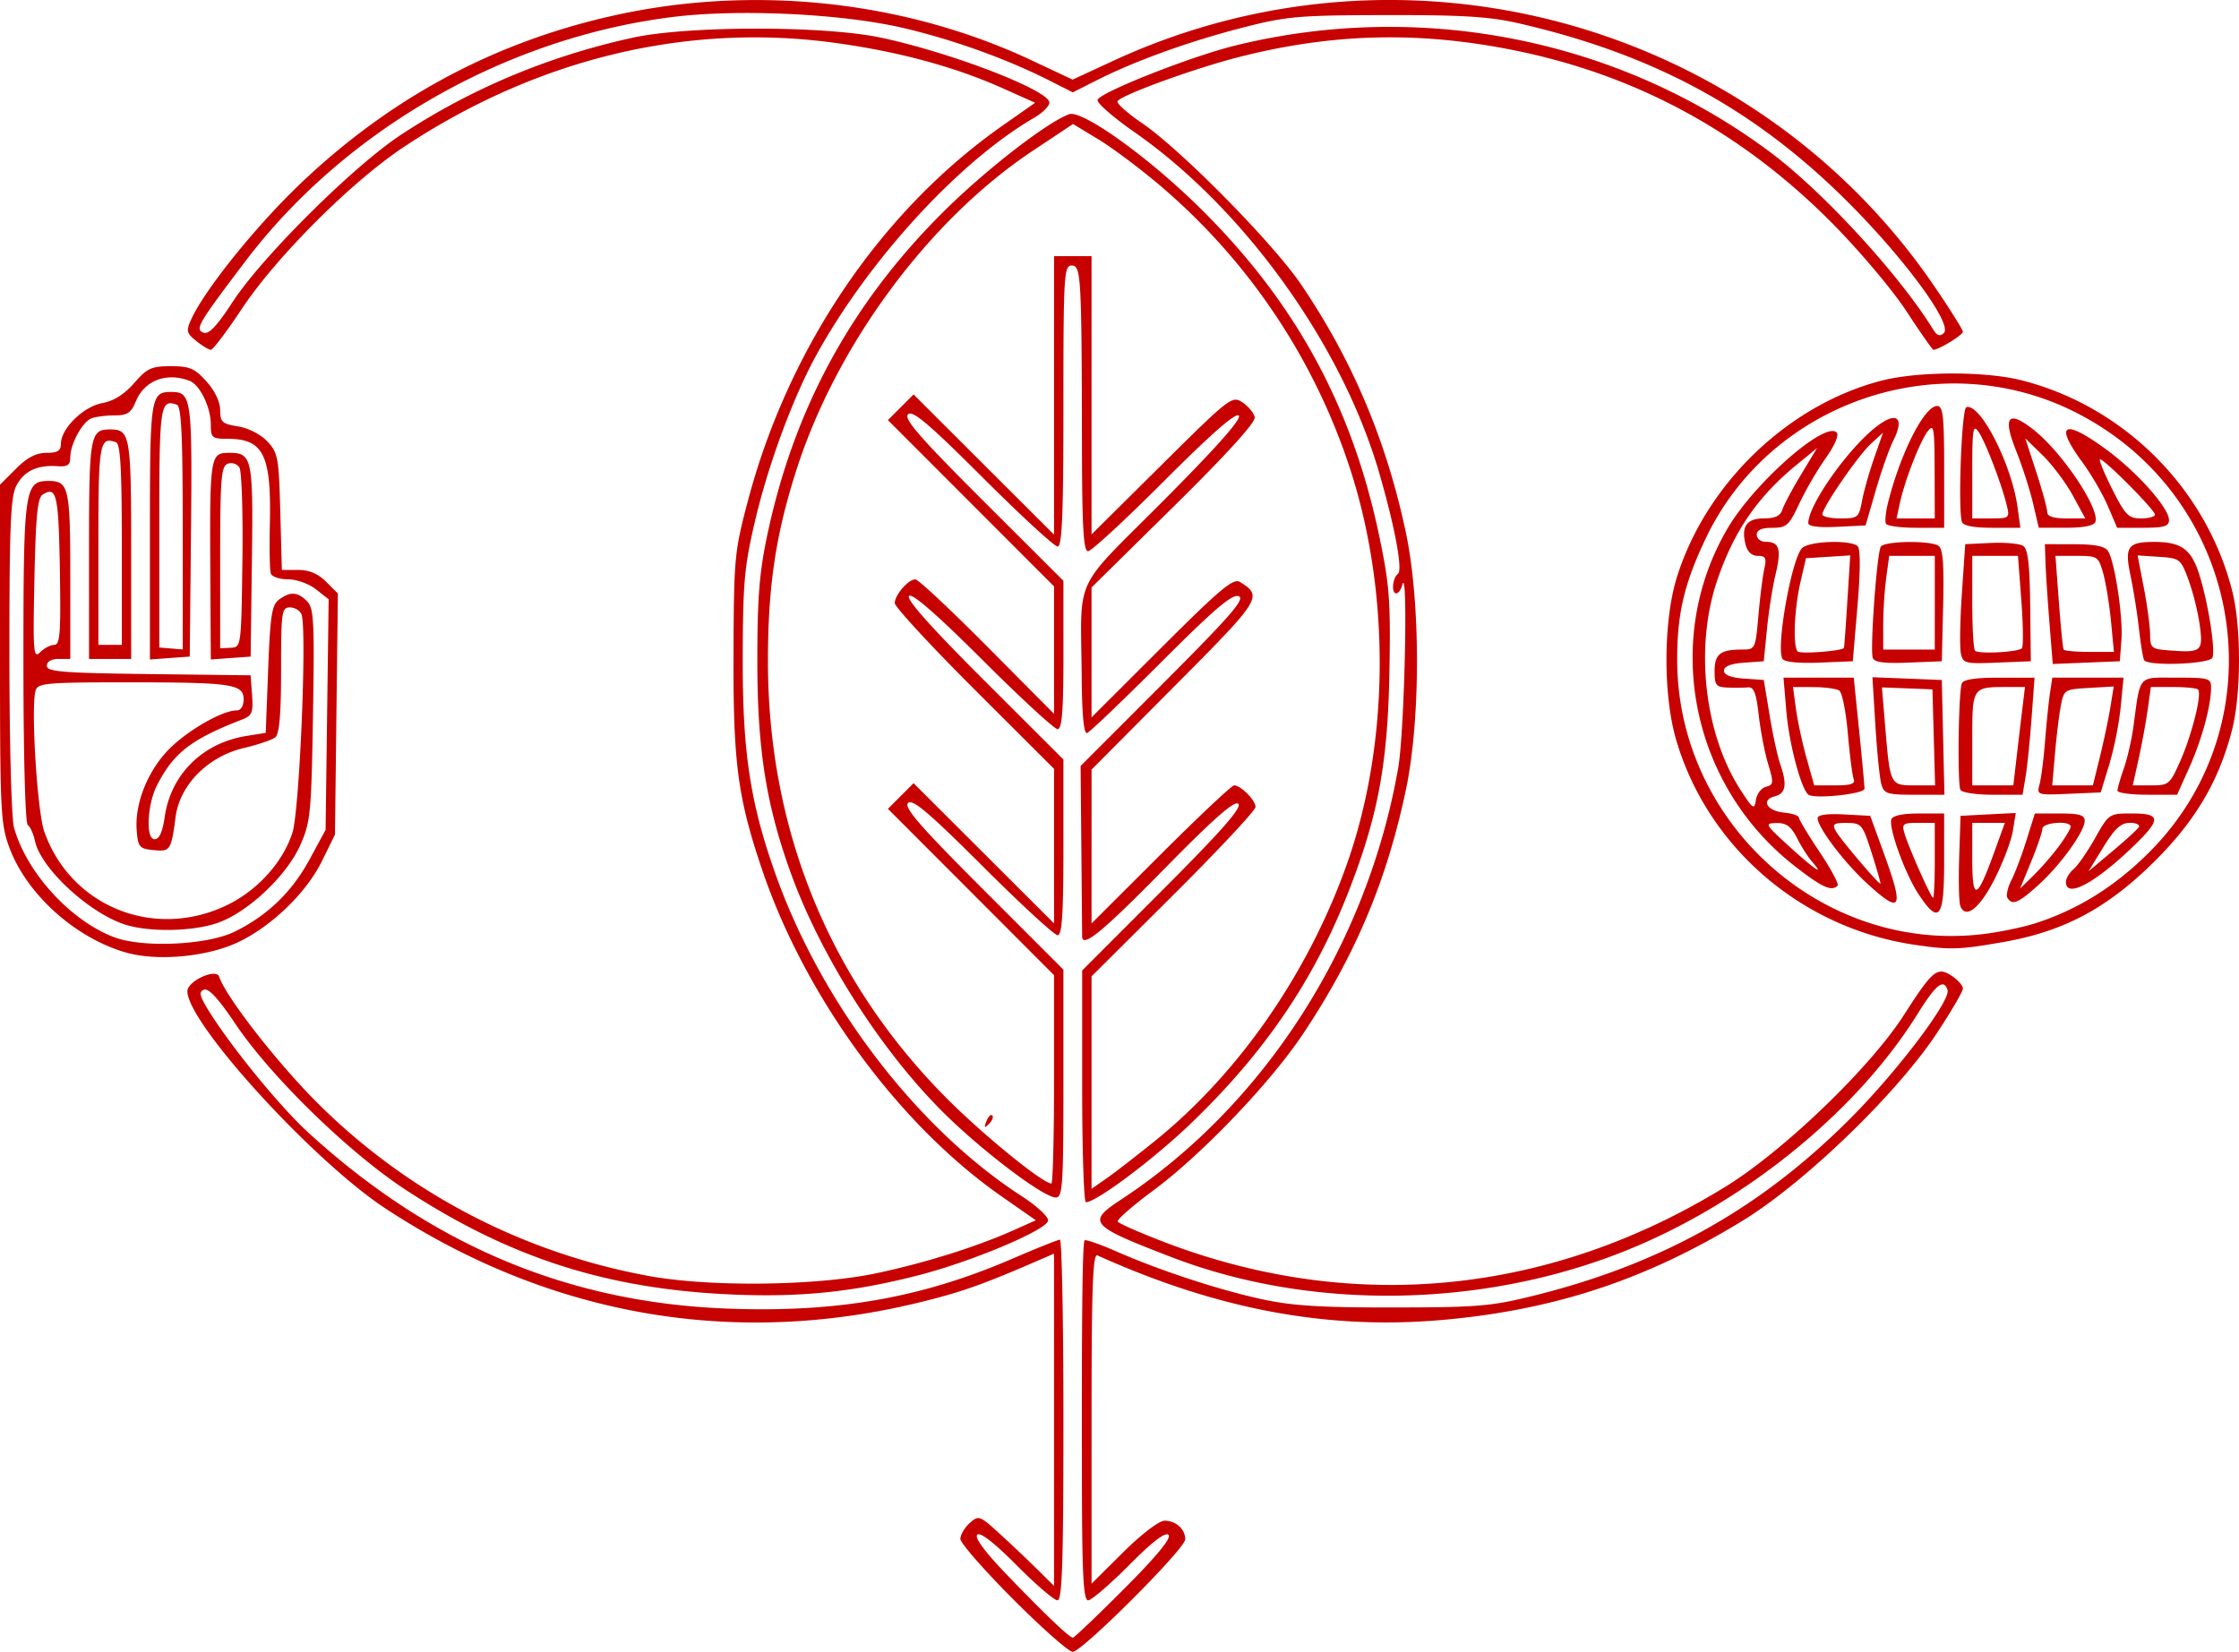 <svg xmlns="http://www.w3.org/2000/svg" width="477.941" height="352.689" viewBox="0 0 126.455 93.316"><path d="M57.212 90.335c-1.635-1.64-2.972-3.169-2.972-3.399 0-.23.236-.631.525-.893.51-.462.56-.443 1.786.683a91.205 91.205 0 012.12 2.013l.86.855V70.819l-.992.43c-3.097 1.343-4.313 1.77-6.701 2.348-10.52 2.547-20.892.707-30.078-5.335C17.68 65.578 10.583 57.793 10.583 56c0-.582 1.628-1.326 1.796-.821.375 1.125 3.22 4.79 5.48 7.058 5.086 5.104 11.593 8.518 18.75 9.84 3.485.643 9.54.569 12.938-.159 2.746-.587 5.598-1.483 7.684-2.414l1.271-.568-1.933-1.349c-5.816-4.058-11.086-11.25-13.527-18.457-1.376-4.065-1.636-6.027-1.614-12.17.02-5.473.052-5.805.83-8.732 2.299-8.636 7.524-16.328 14.348-21.12l1.856-1.303-1.86-.832C53.867 3.75 50.614 2.879 46.992 2.4c-8.333-1.102-16.78.968-24.239 5.94-2.933 1.955-7.155 6.182-9.096 9.106-.845 1.274-1.63 2.315-1.747 2.315-.116 0-.488-.224-.826-.498-.556-.45-.583-.569-.278-1.237.748-1.641 3.594-5.188 6.074-7.568C21.878 5.662 27.618 2.526 34.246.972 42.266-.91 50.95-.027 58.27 3.412l2.309 1.086 2.32-1.073c16.466-7.607 36.166-2.19 46.35 12.748.887 1.3 1.612 2.458 1.612 2.573 0 .179-1.37 1.016-1.663 1.016-.056 0-.744-.983-1.528-2.183-.788-1.208-2.669-3.436-4.21-4.99-5.074-5.112-10.992-8.334-17.878-9.735-5.392-1.098-10.29-.984-15.58.361-2.524.642-6.665 2.147-6.885 2.503-.07.114.552.672 1.384 1.239 2.193 1.494 7.409 6.788 8.992 9.127 2.891 4.27 4.814 8.825 5.907 13.996.837 3.962.838 10.59 0 14.552-1.084 5.13-2.846 9.318-5.775 13.728-1.851 2.787-5.749 6.867-8.504 8.903-1.16.858-2.058 1.644-1.994 1.748.065.104 1.217.612 2.56 1.13 10.688 4.11 21.821 3.023 31.764-3.101 3.291-2.028 8.177-6.73 10.085-9.708 1.625-2.536 1.875-2.74 2.695-2.204.347.227.63.55.63.716 0 .166-.67 1.313-1.49 2.549-2.264 3.415-7.456 8.425-10.946 10.563-5.373 3.292-10.491 5.002-16.725 5.588-6.593.62-12.857-.532-19.72-3.625-.262-.118-.331 1.817-.331 9.198v9.348l1.792-1.779c1.028-1.02 2.022-1.779 2.329-1.779.64 0 1.17.476 1.17 1.05 0 .53-5.829 6.359-6.358 6.359-.218 0-1.734-1.342-3.37-2.981zm6.284-.587c1.85-1.856 2.676-2.862 2.499-3.04-.178-.177-.917.39-2.234 1.716-1.082 1.09-2.12 1.981-2.305 1.981-.264 0-.34-1.4-.35-6.416-.02-9.58.026-13.793.151-13.919.062-.062.86.216 1.773.617 2.455 1.078 5.73 2.156 8.204 2.7 1.718.378 3.324.48 7.48.474 4.836-.006 5.531-.067 8.081-.709 7.14-1.797 12.674-4.914 17.722-9.981 2.658-2.669 5.673-6.659 5.477-7.248-.22-.66-.658-.308-1.701 1.368-3.23 5.19-9.041 10.07-15.337 12.88-8.309 3.71-18.537 4.03-26.81.84-4.62-1.78-4.78-1.963-2.825-3.248 8.078-5.31 13.897-14.378 15.647-24.384.363-2.078.572-11.65.225-10.322-.067.254-.218.463-.337.463-.285 0-.209-.878.096-1.099.284-.206-.162-2.62-1.056-5.704-2.093-7.224-7.622-14.926-13.813-19.244-1.207-.842-2.15-1.666-2.094-1.831.141-.426 5.242-2.443 7.742-3.061 10.528-2.603 21.746-.362 30.296 6.053 2.973 2.23 7.245 6.886 9.152 9.975.222.359.385.413.607.202.508-.484-2.188-4.165-5.407-7.384-5.24-5.238-10.904-8.324-18.522-10.092-1.706-.396-3.168-.49-7.54-.482-5.018.009-5.633.063-8.202.725-2.989.77-6.039 1.874-8.186 2.962l-1.34.678-1.307-.662c-2.4-1.217-5.413-2.303-8.217-2.964C47.577.77 41.722.49 37.948.965c-9.412 1.185-18.464 6.37-24.094 13.8-2.686 3.545-2.857 3.837-2.354 4.03.29.111.762-.39 1.65-1.754 1.642-2.52 6.805-7.65 9.472-9.41 3.964-2.617 8.359-4.46 13.107-5.5 3.122-.682 10.803-.686 14.013-.006 3.985.843 9.525 2.98 9.525 3.672 0 .196-.387.581-.86.856-4.225 2.454-9.313 7.993-12.284 13.373-1.309 2.37-2.715 6.16-3.463 9.333-.622 2.636-.702 3.521-.712 7.865-.013 5.314.436 8.218 1.896 12.282 2.607 7.256 7.97 14.25 13.845 18.058.873.565 1.538 1.182 1.504 1.396-.082.522-4.242 2.281-7.231 3.058-3.7.96-6.688 1.276-10.555 1.113-7.086-.298-12.587-2.056-18.478-5.905-3.23-2.11-7.658-6.429-9.66-9.422-.93-1.387-1.49-1.994-1.75-1.894-.31.12-.252.356.305 1.248 1.263 2.022 3.99 5.357 5.55 6.788 6.95 6.375 14.689 9.635 23.682 9.978 6.21.236 10.97-.595 16.118-2.816 1.37-.591 2.579-1.075 2.688-1.075.11 0 .198 4.583.198 10.186 0 8.08-.07 10.186-.337 10.186-.185 0-1.223-.891-2.305-1.98-1.274-1.283-2.059-1.891-2.225-1.725-.166.167.437.977 1.71 2.298 2.184 2.266 3.484 3.504 3.691 3.516.076.004 1.381-1.24 2.902-2.766zM61.119 61.37v-6.546l4.556-4.561c3.303-3.307 4.476-4.642 4.266-4.852-.21-.21-1.368.807-4.207 3.7-3.466 3.529-4.613 4.47-4.616 3.79l-.044-4.915-.043-4.715 4.7-4.705c3.796-3.802 4.609-4.74 4.229-4.886-.363-.139-1.365.715-4.377 3.728-2.149 2.149-4.032 3.95-4.185 4-.185.062-.288-1.011-.305-3.17-.046-5.868-.56-4.755 4.6-9.938 3.028-3.042 4.45-4.647 4.273-4.824-.177-.177-1.582 1.054-4.222 3.699-2.176 2.18-4.107 3.964-4.291 3.964-.259 0-.337-1.329-.345-5.887-.018-9.715-.049-10.253-.585-10.253-.43 0-.463.554-.463 7.938 0 6.132-.074 7.937-.327 7.937-.18 0-2.083-1.752-4.228-3.894-3.057-3.052-3.97-3.825-4.222-3.574-.252.252.664 1.304 4.228 4.863l4.55 4.542V37c0 3.155-.082 4.192-.328 4.192-.18 0-2.083-1.753-4.228-3.895-2.6-2.594-3.99-3.806-4.166-3.63-.176.177 1.236 1.763 4.229 4.752l4.492 4.487v4.964c0 3.768-.078 4.963-.327 4.963-.18 0-2.083-1.752-4.228-3.894-3.041-3.036-3.972-3.824-4.22-3.576-.248.249.684 1.322 4.229 4.868l4.546 4.549v6.435c0 5.76-.045 6.435-.429 6.435-.63 0-3.622-2.211-5.885-4.35-3.727-3.525-7.346-9.116-9.13-14.109-1.356-3.796-1.843-6.92-1.843-11.836 0-3.621.113-5.025.578-7.205 1.52-7.123 4.759-13.05 9.942-18.196 2.381-2.365 5.844-5.05 7.092-5.501.696-.251 4.193 2.214 7.047 4.966 5.56 5.363 8.875 11.323 10.45 18.793.594 2.813.661 3.687.592 7.672-.09 5.226-.633 8.171-2.296 12.447-1.945 5-4.713 9.083-8.892 13.11-2.086 2.011-5.364 4.474-5.955 4.474-.117 0-.212-2.946-.212-6.546zm4.161 3.042c4.677-3.786 8.563-9.382 10.751-15.485 2.471-6.889 2.526-15.548.144-22.673A35.398 35.398 0 0065.55 10.507c-1.13-.962-2.705-2.143-3.501-2.626l-1.447-.877-2.282 1.519c-5.853 3.895-11.074 10.95-13.342 18.032-1.17 3.653-1.608 6.598-1.606 10.808.005 9.545 3.484 18.046 10.108 24.695 2.061 2.069 5.418 4.8 5.9 4.8.083 0 .151-2.649.151-5.885v-5.884L54.84 50.39l-4.692-4.697.725-.725.724-.724 3.968 3.96 3.967 3.961v-8.73l-4.498-4.492c-2.474-2.47-4.498-4.663-4.498-4.871 0-.464.769-1.349 1.166-1.342.16.003 1.986 1.713 4.06 3.8l3.77 3.797v-7.2l-4.692-4.697-4.692-4.697.725-.725.724-.725 3.968 3.961 3.967 3.96V14.47h2.117v15.72l3.96-3.93c3.852-3.82 3.978-3.917 4.564-3.528.332.22.643.598.691.84.057.284-1.573 2.08-4.564 5.028l-4.651 4.587v7.338l3.97-3.964c3.32-3.313 4.043-3.917 4.414-3.683 1.296.818 1.221.938-3.692 5.879l-4.692 4.718V52.166l3.906-3.899c2.148-2.145 4.014-3.9 4.146-3.9.378 0 1.208.84 1.208 1.222 0 .19-2.083 2.42-4.63 4.956l-4.63 4.61v12.003l.86-.599c.473-.33 1.72-1.296 2.772-2.147zm-9.568-1.072c.1-.26.247-.408.329-.326.081.081 0 .295-.181.474-.261.26-.292.23-.148-.148zM7.125 53.812c-2.847-.807-5.6-3.274-6.582-5.895C.033 46.55 0 45.9 0 36.923v-9.541l.9-.9c.636-.636 1.14-.9 1.72-.9.632 0 .82-.116.82-.509 0-.858 1.26-2.101 2.33-2.299.654-.12 1.251-.495 1.807-1.133.732-.842.975-.953 2.072-.953 1.069 0 1.35.12 2.014.864.472.527.772 1.158.772 1.62 0 .67.114.773 1.008.916.587.094 1.277.448 1.654.848.601.64.652.914.733 3.974l.088 3.287h.917c.626 0 1.127.21 1.582.666l.665.665-.082 6.81-.082 6.808-.731 1.488c-.895 1.823-2.905 3.752-4.823 4.63-1.746.8-4.5 1.041-6.239.548zm6.124-1.179c1.86-.914 3.235-2.24 4.232-4.078l.908-1.674.086-6.513.086-6.514-.717-.564c-.399-.313-1.1-.564-1.58-.564-.474 0-.91-.149-.97-.33-.06-.183-.084-1.437-.053-2.788.09-3.915-.358-4.82-2.391-4.82-.876 0-.944-.058-.944-.806 0-.978-.616-2.244-1.202-2.469-1.296-.497-2.54-.025-3.027 1.149-.276.665-.483.804-1.205.804-.48 0-1.065.074-1.3.164-.52.199-1.203 1.455-1.203 2.208 0 .432-.153.536-.728.497-1.142-.078-1.89.279-2.318 1.105-.326.63-.394 2.285-.392 9.572 0 4.914.115 9.222.26 9.74.708 2.553 3.225 5.296 5.691 6.205 1.627.6 5.241.427 6.767-.324zm-6.068-.367c-2.025-.582-4.853-3.16-5.2-4.738-.093-.425-.28-.84-.414-.924-.141-.087-.244-3.957-.244-9.204 0-9.79.061-10.23 1.417-10.23 1.143 0 1.229.372 1.229 5.344v4.71h-.662c-.407 0-.661.15-.661.392 0 .331.881.402 5.755.463l5.754.071.082 1.123c.07.967-.004 1.157-.53 1.36-2.915 1.132-3.88 1.873-4.83 3.71-.564 1.09-.66 3.067-.149 3.067.268 0 .451-.4.573-1.256.344-2.406 2.136-4.182 4.62-4.579l1.087-.174.137-3.59c.117-3.062.208-3.642.617-3.94.636-.466 1.042-.443 1.574.09.39.39.43 1.11.341 6.415-.092 5.584-.14 6.068-.72 7.37-.781 1.75-2.986 3.818-4.692 4.399-1.367.466-3.694.521-5.084.121zm5.675-1.152c1.705-.834 3.124-2.413 3.659-4.071.403-1.25.83-11.508.514-12.332-.084-.219-.378-.397-.653-.397-.467 0-.501.243-.501 3.54 0 2.514-.096 3.614-.33 3.8-.183.145-.976.414-1.764.6-2.025.474-3.617 2.072-3.859 3.872-.258 1.927-.3 1.989-1.255 1.897-.79-.076-.869-.168-.945-1.09-.125-1.521.615-3.388 1.832-4.617 1.05-1.061 3.005-2.182 3.805-2.182.244 0 .4-.244.4-.628 0-.865-.65-.96-6.63-.96-4.51 0-4.99.044-5.118.464-.276.898.09 6.834.49 7.968 1.5 4.254 6.243 6.148 10.355 4.136zM3.068 36.43c.324 0 .373-.68.312-4.277-.072-4.23-.183-4.71-.972-4.211-.288.182-.392 1.249-.465 4.778-.085 4.136-.056 4.507.324 4.127.229-.23.59-.417.801-.417zm1.96-5.37c0-6.473.056-6.8 1.19-6.8 1.133 0 1.19.327 1.19 6.8v6.164h-2.38zm1.851-.296c0-4.296-.08-5.695-.33-5.782-.932-.325-.993.031-.993 5.788v5.66H6.88zm1.588-.748c0-7.626.038-7.873 1.21-7.873 1.133 0 1.183.354 1.11 7.837l-.071 7.112-1.125.081-1.124.082zm1.852-.181c0-5.246-.078-6.881-.331-6.97-.946-.33-.992-.008-.992 6.921v6.793l.661.055.662.055zm1.562 3.105c-.044-7.258-.029-7.358 1.069-7.358 1.293 0 1.354.297 1.277 6.12l-.072 5.39-1.124.081-1.125.082-.025-4.315zm1.81-1.272c.036-2.692-.041-5.061-.171-5.264a.574.574 0 00-.661-.207c-.368.141-.424.833-.424 5.294v5.132l.596-.03c.592-.03.595-.055.66-4.925zm94.391 21.696c-6.373-.954-11.68-5.546-13.43-11.621-.732-2.545-.705-6.71.06-9.15 1.656-5.282 6.292-9.731 11.556-11.09 2.057-.53 5.86-.539 7.91-.018 5.785 1.47 10.422 6.107 11.892 11.892.52 2.043.512 5.853-.015 7.887-.75 2.897-2.095 5.157-4.445 7.47-2.655 2.612-5.084 3.894-8.512 4.492-2.473.431-2.967.445-5.016.138zm6.88-1.21c2.38-.765 4.462-2.06 6.375-3.96 7.562-7.517 5.39-20.223-4.27-24.978-7.606-3.745-17.069-.467-20.718 7.176-1.228 2.572-1.63 4.28-1.624 6.911.019 9.18 8.166 16.514 17.194 15.475.946-.108 2.315-.389 3.042-.623zm-6.603-1.635c-.76-1.148-1.704-3.748-1.537-4.233.072-.21.637-.33 1.547-.33h1.433v2.777c0 3.163-.292 3.525-1.443 1.786zm.914-1.918v-2.117h-.944c-.855 0-.927.056-.766.596.243.815 1.495 3.638 1.614 3.638.053 0 .096-.953.096-2.117zm1.443 2.578c-.078-.204-.107-1.433-.065-2.731l.077-2.36 1.558-.081 1.559-.08-.16 1.006c-.089.554-.553 1.779-1.031 2.723-.845 1.667-1.642 2.293-1.938 1.523zm1.881-2.943l.636-1.752h-1.843v2.038c0 2.397.255 2.337 1.207-.286zm-7.195 1.628c-1.264-1.165-2.744-3.127-2.744-3.639 0-.193.518-.268 1.484-.217l1.484.08.765 2.101c1.17 3.215.998 3.506-.99 1.675zm.315-1.654c-.524-1.648-.579-1.714-1.414-1.72-.747-.005-.835.06-.621.457.23.43 2.387 2.977 2.52 2.977.034 0-.185-.771-.485-1.714zm7.662 2.516c-.088-.142.01-.588.218-.993.207-.404.59-1.42.852-2.256l.477-1.522h1.407c1.102 0 1.407.09 1.407.416 0 .602-1.373 2.503-2.625 3.634-1.121 1.013-1.467 1.157-1.736.72zm2.911-2.927c.36-.488.656-.984.656-1.101 0-.359-1.587-.241-1.594.117-.004.182-.289 1.017-.634 1.856l-.627 1.526.772-.755a16.364 16.364 0 001.427-1.643zm-14.92 1.133c-5.863-4.564-7.5-12.768-3.805-19.073 1.506-2.57 5.503-6.09 6.164-5.428.146.146-.096.718-.613 1.444a19.995 19.995 0 00-1.495 2.572c-.583 1.246-.72 1.369-1.521 1.369-.607 0-.881.123-.881.397 0 .218.23.396.513.396.765 0 .89.416.55 1.833-.17.704-.388 2.097-.487 3.097l-.18 1.817-1.124.082c-.742.053-1.124.206-1.124.448 0 .241.382.394 1.124.447l1.125.082.328 1.984c.18 1.091.448 2.33.595 2.752.405 1.162.324 1.67-.29 1.83-.81.212-.469.828.511.925.462.046.84.172.84.281 0 .11.527.984 1.17 1.944.644.96 1.1 1.816 1.015 1.901-.343.343-.869.103-2.415-1.1zm.964-.265c-.223-.254-.602-.85-.841-1.323-.335-.66-.603-.857-1.157-.848-.69.012-.661.066.72 1.323 1.448 1.32 2.03 1.706 1.278.848zm-2.596-4.22c.434-.113.444-.223.123-1.29-.193-.64-.432-1.886-.532-2.766-.141-1.25-.275-1.592-.609-1.56-.235.023-.755.028-1.155.01-.645-.026-.728-.132-.728-.927 0-.968.325-1.22 1.571-1.22.72 0 .738-.038.904-1.917.093-1.055.243-2.246.333-2.646.137-.607.076-.728-.367-.728-.341 0-.589-.229-.692-.64-.257-1.025.061-1.477 1.04-1.477.62 0 .925-.142 1.034-.484.084-.267.561-1.162 1.059-1.988l.905-1.504-1.156.948c-2.213 1.813-3.56 3.781-4.496 6.568-1.263 3.762-.711 8.642 1.334 11.806.7 1.082.779 1.134.864.565.051-.344.307-.682.568-.75zm16.943 5.377c0-.2.192-.524.427-.719.235-.195.782-.983 1.216-1.752.785-1.39.796-1.398 2.087-1.398 1.656 0 1.664.33.04 1.888-2.164 2.077-3.77 2.92-3.77 1.981zm4.116-3.099c.082-.132-.146-.24-.506-.24-.503 0-.848.316-1.497 1.369l-.842 1.37 1.348-1.13c.742-.62 1.415-1.237 1.497-1.369zm-18.652-1.828c-.408-.276-1.096-2.852-1.253-4.696l-.163-1.919h3.968l.304 2.992c.167 1.646.303 3.123.303 3.283 0 .293-2.785.592-3.159.34zm2.547-.893c-.077-.2-.225-1.36-.33-2.58-.104-1.218-.322-2.303-.484-2.41-.161-.107-.816-.196-1.454-.198l-1.16-.004.17 1.25c.095.688.365 1.938.6 2.778l.43 1.528h1.184c.895 0 1.15-.089 1.044-.364zm1.563.298c-.093-.328-.244-1.822-.336-3.32l-.167-2.724 1.959.078 1.959.079.074 3.24.074 3.242h-1.697c-1.533 0-1.713-.057-1.866-.595zm2.961-2.646l-.075-2.712-1.427-.056-1.426-.055.181 2.172c.28 3.353.284 3.363 1.651 3.363h1.171zm1.51 2.973c-.181-.293-.119-5.483.073-6.016.08-.225.757-.33 2.114-.33h1.995l-.17 2.314c-.095 1.274-.247 2.762-.34 3.308l-.167.992h-1.67c-.918 0-1.744-.12-1.835-.268zm3.16-1.783c.097-.836.245-2.087.33-2.778l.152-1.256h-1.07c-1.896 0-1.908.019-1.908 2.938v2.618h2.32zm1.304 1.468c.091-.334.232-1.441.313-2.46.081-1.018.206-2.239.278-2.712l.13-.86h4.021l-.157 1.654a19.8 19.8 0 01-.643 3.241l-.486 1.588-1.81.079c-1.776.077-1.808.067-1.646-.53zm3.42-1.6c.222-.91.486-2.166.586-2.793l.183-1.139-1.405.081c-1.373.08-1.408.101-1.581 1.007-.098.51-.247 1.73-.332 2.712l-.154 1.786H118.204zm.982 1.952c0-.128.161-.693.359-1.257.197-.564.44-1.62.54-2.349.407-2.996.215-2.778 2.429-2.778 1.862 0 1.963.031 1.957.596-.011 1.035-.53 2.923-1.236 4.498l-.682 1.52h-1.684c-.926 0-1.683-.103-1.683-.23zm3.552-1.687c.66-1.497 1.23-3.794 1-4.025-.079-.078-.71-.142-1.405-.142h-1.263l-.174 1.256a43.04 43.04 0 01-.51 2.778l-.336 1.522h1.038c.997 0 1.06-.054 1.65-1.39zm-22.47-5.756c-.394-.636.541-5.823 1.131-6.283.498-.387 2.75-.445 3.116-.08.158.16.153 1.402-.014 3.374l-.264 3.122-1.896.078c-1.163.047-1.965-.035-2.074-.211zm3.469-.62c.016-.022.103-1.208.192-2.634l.163-2.594-1.25.08-1.25.08-.306 1.323c-.357 1.544-.443 3.663-.16 3.945.154.155 2.487-.024 2.61-.199zm1.628.566c-.165-.442.23-5.924.453-6.285.2-.323 2.763-.364 3.256-.051.253.16.32 1.024.265 3.37l-.075 3.153-1.886.077c-1.356.056-1.921-.018-2.013-.264zm3.502-3.12v-2.646h-2.574l-.168 1.228a23.673 23.673 0 00-.169 2.646v1.418h2.911zm1.473 2.856c-.072-.334-.046-1.857.058-3.385l.189-2.778 1.455-.069c.8-.038 1.618.038 1.817.167.27.176.371 1.041.397 3.376l.035 3.14-1.91.078c-1.807.073-1.918.045-2.041-.53zm3.446-.279c.088-.088.075-1.299-.03-2.691l-.19-2.532h-2.582v2.602c0 1.43.07 2.672.155 2.757.196.196 2.43.081 2.647-.136zm1.558-1.441c-.103-1.28-.203-2.803-.223-3.385l-.036-1.058 1.665.003c1.175.002 1.736.117 1.905.39.386.625.852 3.737.754 5.03l-.091 1.191-1.894.077-1.893.078-.187-2.327zm3.477-.078c-.09-.946-.288-2.166-.44-2.712-.27-.96-.316-.992-1.488-.992h-1.21l.192 2.58c.105 1.419.227 2.64.27 2.712.044.073.7.132 1.46.132h1.38zm1.869 2.183c-.064-.109-.195-.913-.293-1.786a37.519 37.519 0 00-.476-2.998c-.343-1.61-.154-1.886 1.298-1.892 1.535-.007 2.113.39 2.562 1.765.503 1.538.949 4.304.77 4.771-.142.37-3.655.497-3.861.14zm3.143-1.976a14.22 14.22 0 00-.63-2.54c-.447-1.205-.492-1.24-1.67-1.318l-1.21-.079.347 1.8c.192.989.353 2.178.358 2.643.009.802.066.849 1.134.927 1.773.13 1.868.049 1.671-1.433zm-22.11-5.76c0-1.036 2.282-4.259 3.876-5.474 1.131-.864 1.575-.481.929.802-.23.458-.678 1.726-.994 2.817l-.575 1.984-1.618.08c-1.037.05-1.618-.025-1.618-.21zm3.036-1.26c.102-.545.41-1.635.685-2.422l.501-1.43-.693.637c-.722.662-2.735 3.594-2.735 3.984 0 .123.463.224 1.029.224.98 0 1.037-.048 1.213-.993zm1.355 1.298c-.076-.122-.018-.688.128-1.256.722-2.813 2.044-5.4 2.76-5.4.329 0 .394.572.394 3.44v3.44h-1.572c-.864 0-1.634-.1-1.71-.224zm2.744-3.017c-.008-2.442-.047-2.661-.396-2.2-.445.59-1.295 2.784-1.568 4.052l-.186.86h2.159zm1.543 2.91c-.233-.7-.017-6.393.246-6.48.782-.261 2.561 3.215 2.896 5.657l.158 1.154h-1.595c-1.04 0-1.633-.115-1.705-.331zm2.535-.926c-.285-1.19-1.209-3.6-1.594-4.16-.312-.455-.358-.173-.358 2.183v2.705h1.063c1.026 0 1.057-.026.889-.728zm1.48-.132c-.18-.764-.608-2.096-.954-2.96-.778-1.942-.452-2.327.998-1.178 1.607 1.272 3.74 4.46 3.477 5.196-.076.213-.666.33-1.657.33h-1.54zm2.245-.436c-.388-.713-1.15-1.73-1.694-2.262l-.988-.965.619 1.899c.34 1.044.619 2.062.619 2.261 0 .247.341.363 1.075.363h1.075zm1.977.591c-.29-.678-.941-1.796-1.446-2.483-1.604-2.185-1.032-2.466 1.39-.683 1.732 1.275 3.514 3.285 3.514 3.964 0 .352-.28.436-1.465.436h-1.464zm2.664.492c0-.272-2.972-3.253-3.108-3.118-.056.056.265.828.714 1.716.723 1.434.903 1.615 1.604 1.615.435 0 .79-.096.79-.213z" fill="#c70000"/></svg>